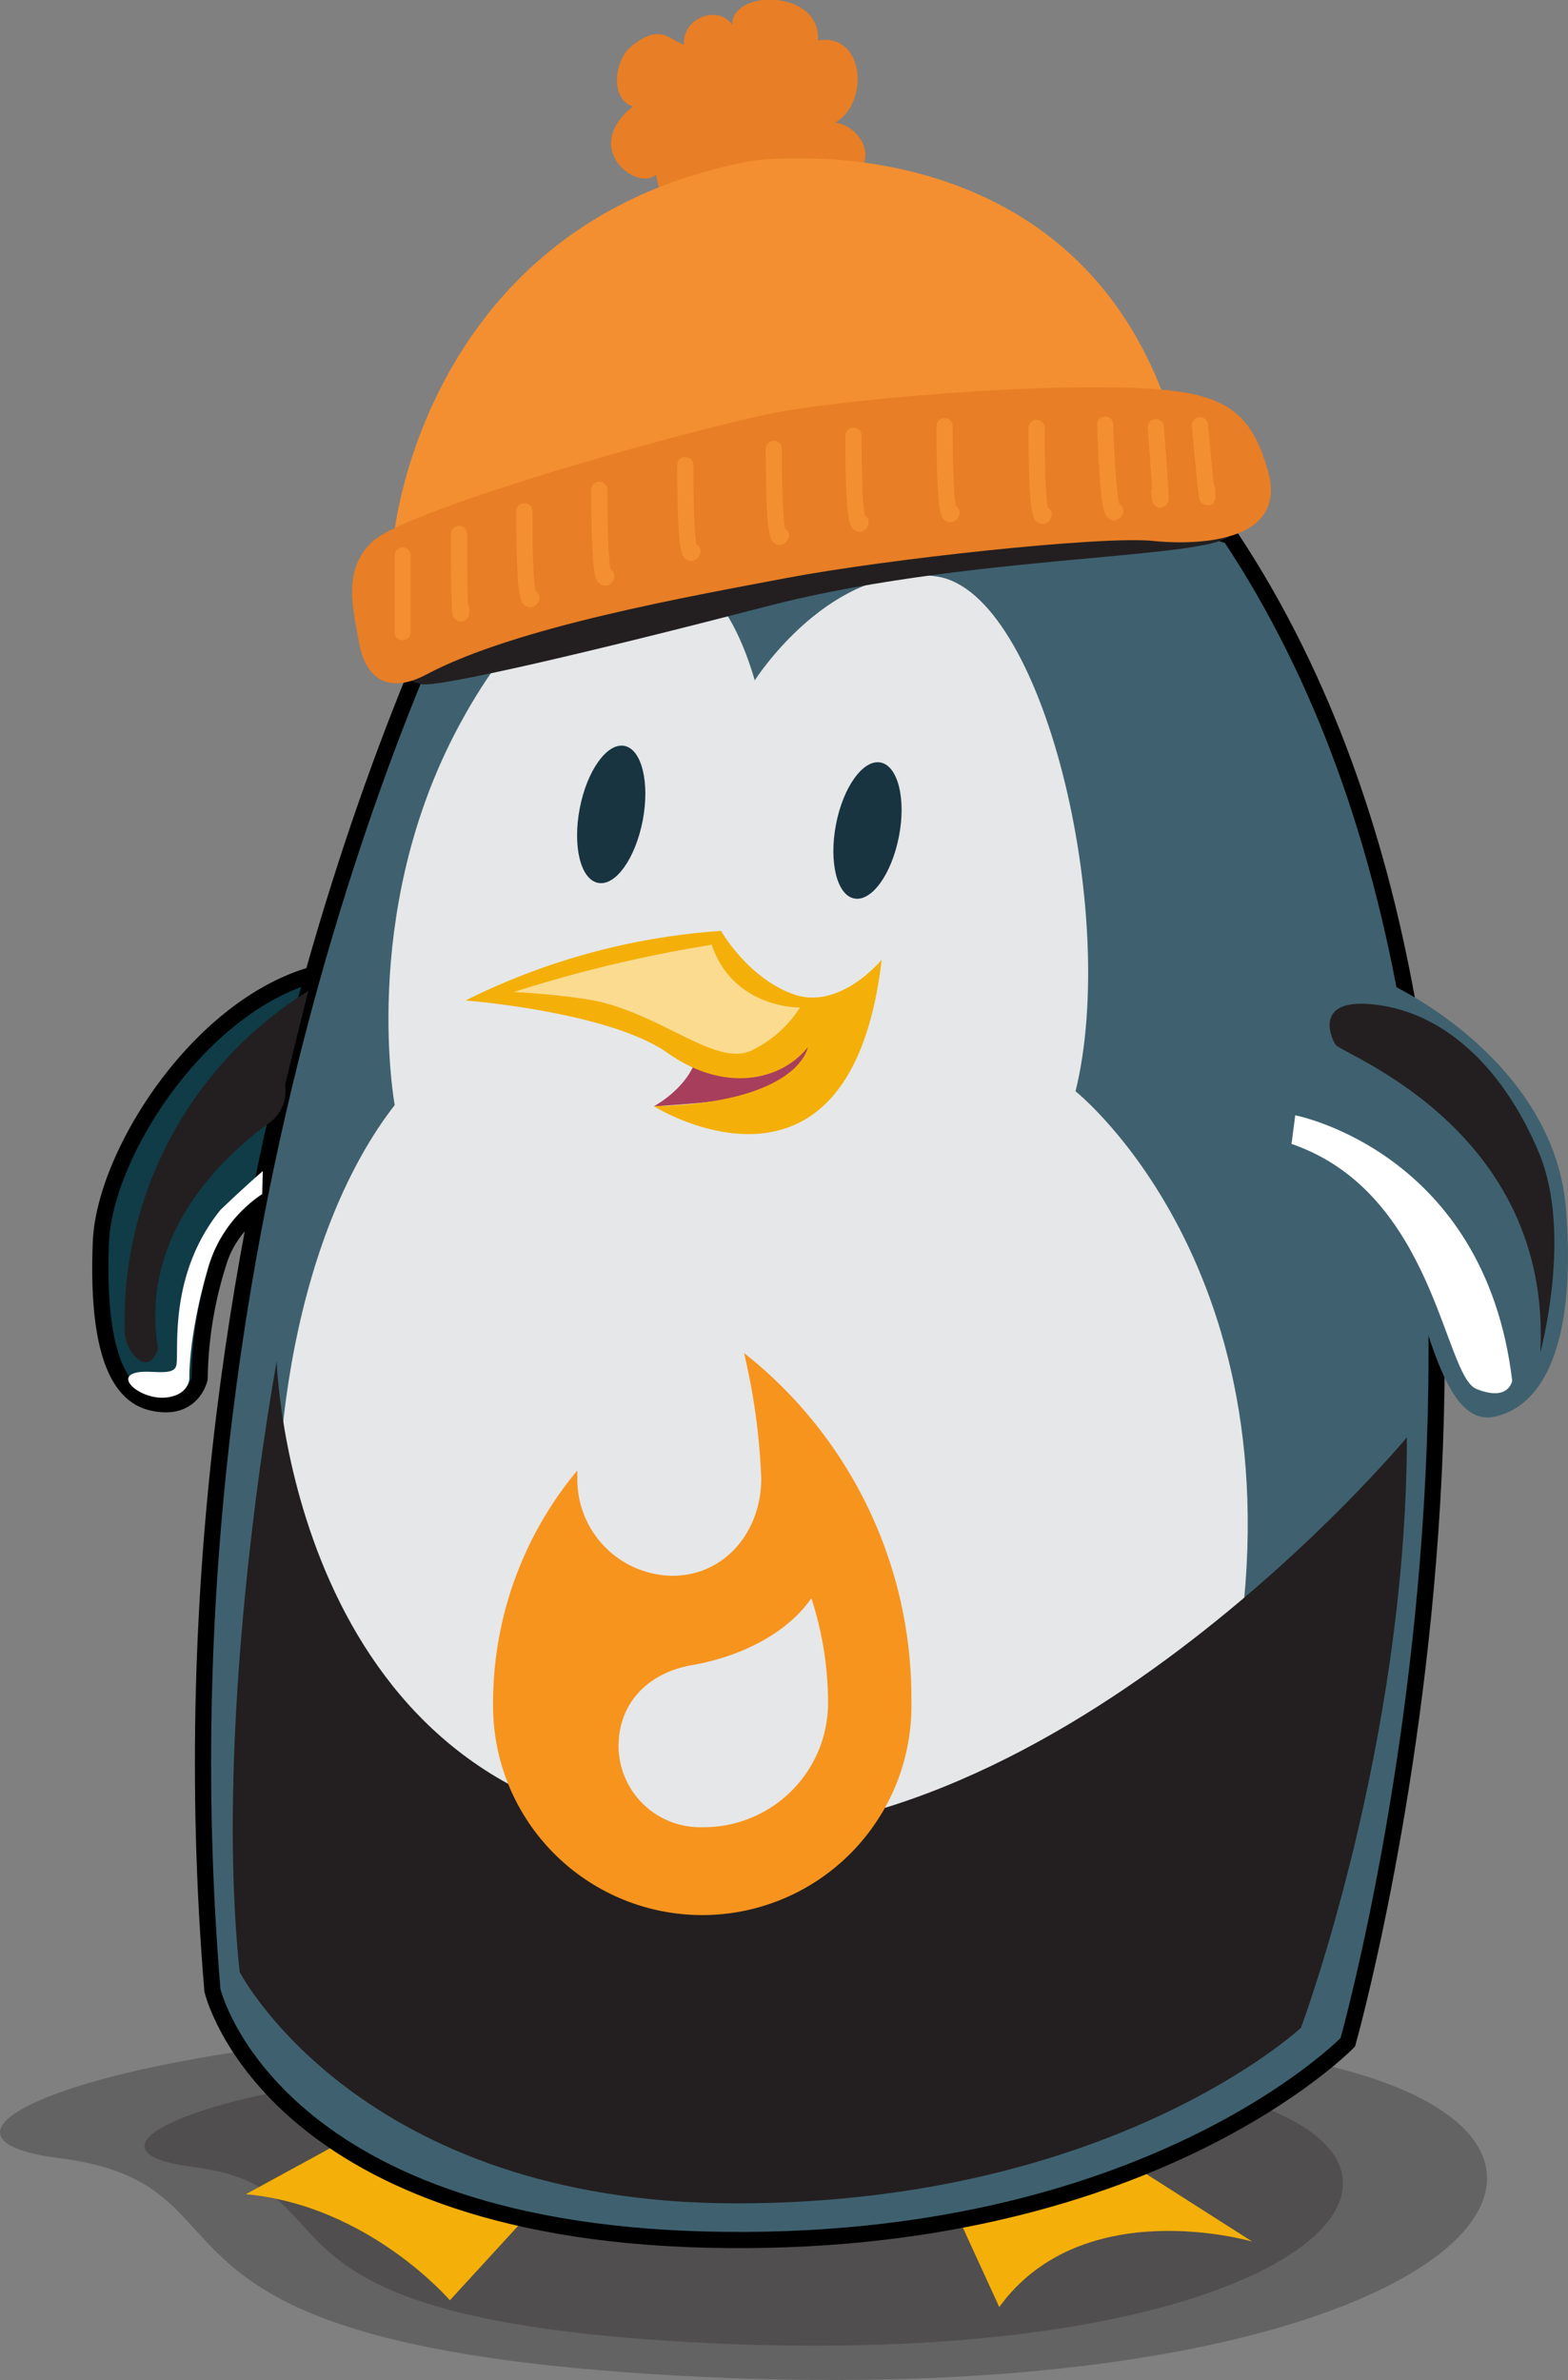 <svg xmlns="http://www.w3.org/2000/svg" viewBox="0 0 193.62 293.84"><rect x="0" y="0" width="193.62" height="293.84" fill="#808080" stroke="none"/><defs><style>.cls-1{isolation:isolate;}.cls-10,.cls-2{fill:#231f20;}.cls-2{opacity:0.3;}.cls-10,.cls-12,.cls-2,.cls-9{mix-blend-mode:soft-light;}.cls-3{fill:#f4b008;}.cls-4{fill:#0f3c47;}.cls-4,.cls-5{stroke:#000;stroke-miterlimit:10;}.cls-16,.cls-4,.cls-5{stroke-width:2px;}.cls-11,.cls-5{fill:#3f616f;}.cls-6{fill:#e6e7e8;}.cls-7{fill:#193441;}.cls-8{fill:#a73e5c;}.cls-12,.cls-9{fill:#fff;}.cls-9{opacity:0.55;}.cls-13{fill:#f7941e;}.cls-14,.cls-16{fill:#e87e25;}.cls-15{fill:#f38f31;}.cls-16{stroke:#f38f31;stroke-linecap:round;stroke-linejoin:round;}</style></defs><title>2_gas</title><g class="cls-1"><g id="Layer_2" data-name="Layer 2"><g id="OBJECTS"><path class="cls-2" d="M111.76,251.88s52.18-3.33,68,10S162.44,297,86.72,293.45s-52.34-23.55-79.37-27S30.65,244.68,111.76,251.88Z"/><path class="cls-2" d="M107.88,255.8s42-2.69,54.82,8.06-14,28.3-75,25.43-42.16-19-63.93-21.77S42.54,250,107.88,255.8Z"/><path class="cls-3" d="M134.37,263.83l20.26,12.92s-20.91-6.14-31.24,8.08l-7.11-15.51Z"/><path class="cls-3" d="M68.79,269.56,55.55,284s-10-11.7-25.19-13.1l19-10.37Z"/><path class="cls-4" d="M41.12,144.71S29.57,147.27,27,155.82a49.11,49.11,0,0,0-2.35,14.36s-.86,4.23-6,2.95-6.62-9.28-6.19-19.81S24,125,37.91,120.55,41.12,144.71,41.12,144.71Z"/><path class="cls-5" d="M166.43,252.14S199,137.06,151.9,66.2c0,0-53-18.38-93.18.85,0,0-41,76.52-32.49,178.68,0,0,6.84,29.49,61.13,30.78S166.43,252.14,166.43,252.14Z"/><path class="cls-6" d="M93.2,84s9.4-14.82,22.51-12.82,22.51,41.6,17.1,63.55c0,0,29.35,23.36,19.09,74.37S98,275.51,64.13,259s-39-92.11-15.39-122.57c0,0-4.27-23,7.27-45.56S86.08,59.5,93.2,84Z"/><path class="cls-7" d="M111,103.28c-.9,4.64-3.36,8.06-5.51,7.65s-3.15-4.51-2.26-9.15,3.37-8.06,5.51-7.64S111.91,98.65,111,103.28Z"/><path class="cls-7" d="M79.36,101.32C78.45,106,76,109.44,73.84,109s-3.15-4.54-2.25-9.21,3.38-8.12,5.52-7.7S80.26,96.66,79.36,101.32Z"/><path class="cls-8" d="M80.7,136.6s5.88-3,5.69-8.57c-.46-13.27,2.29-3.14,2.29-3.14s7.8.3,8.79,0,4.92,1,5,1-3.6,7.58-3.6,7.58S100.22,135.32,80.7,136.6Z"/><path class="cls-3" d="M108.87,118.49s-5.13,6.27-10.83,4.28-9-7.84-9-7.84a83.26,83.26,0,0,0-31.55,8.59S75.24,124.9,82.44,130s14.18,3.28,17.31-.71c0,0-1,6.86-19,7.28C80.7,136.6,105,151.69,108.87,118.49Z"/><path class="cls-9" d="M87.89,116.64a166.58,166.58,0,0,0-24.42,5.83s7.83.42,11.36,1.4c8,2.24,14,7.9,18.14,5.74a14.54,14.54,0,0,0,5.81-5.22S90.53,124.54,87.89,116.64Z"/><path class="cls-10" d="M15.39,164.21a48,48,0,0,1,22.68-41.87L35.2,133.92a4.89,4.89,0,0,1-2,4.76c-5.09,3.67-16.12,13.45-13.68,27.82,0,0-.84,3.13-2.93.88A4.92,4.92,0,0,1,15.39,164.21Z"/><path class="cls-11" d="M158.11,141.78s10.17,3.6,14.06,11.3,5.6,23.34,12.41,21.82,10-10.68,8.78-25.73-15.17-24.9-23.6-28.58S156.81,131.85,158.11,141.78Z"/><path class="cls-10" d="M190.2,167s4-14.68-.14-24.62S179,125.47,170.6,124.14s-6.41,3.71-5.68,4.85S191.66,139.42,190.2,167Z"/><path class="cls-12" d="M186.73,170.47s-.42,2.65-4.44,1-5.15-24.19-22.81-30.24l.46-3.53S183.35,142.16,186.73,170.47Z"/><path class="cls-12" d="M32.38,147.42a16.48,16.48,0,0,0-6.58,8.76c-2.57,8.69-2.42,14-2.42,14s0,2-2.78,2.35-5.91-2-4.35-2.85,5,.43,5.49-1-1.21-11,5.48-19.3c0,0,2.58-2.49,5.23-4.8"/><path class="cls-10" d="M151.63,64.9s-54.69.7-97.32,15.77c0,0-7,2.75-2.3,3.8,2,.46,21.05-4,42.64-9.6C122,67.74,156.37,69.3,151.63,64.9Z"/><path class="cls-10" d="M34.17,168.06s-8,42.89-4.58,75.4c0,0,14.77,28.57,61.32,28.57s69.74-21.68,69.74-21.68,13-34.8,13.08-72.9c0,0-44.49,53.66-91.29,48.73S34.17,168.06,34.17,168.06Z"/><g id="whatshot"><path class="cls-13" d="M91.88,167.05A80,80,0,0,1,94,182.55c0,6.54-4.48,12-11,12a11.9,11.9,0,0,1-11.71-12v-1A44.72,44.72,0,0,0,60.89,210.1a25.83,25.83,0,1,0,51.65,0A54.22,54.22,0,0,0,91.88,167.05Zm-5.16,58.54a10.07,10.07,0,0,1-10.34-10c0-5.17,3.45-9,9-10,5.85-1,11.71-3.79,14.81-8.27a41.88,41.88,0,0,1,2.06,13.09A15.36,15.36,0,0,1,86.72,225.59Z"/></g><path class="cls-14" d="M90.4,3.06c-1.71-2.54-6.2-.83-5.94,2.45-1.77-.53-2.92-2.81-6.63.32-1.9,1.61-2.6,6.38.34,7.31-1.67,1.28-3.33,3.41-2.49,5.85.81,2.27,3.66,3.88,5.33,2.61.59,2.81.84,4.48,3.5,5.62,2.48,1,4.8,1,5.79-1.74,3,6.72,14.06.59,10.77-2.67,2,0,5.21-.45,5.74-3.1.43-2.29-1.75-4.35-3.65-4.57C107.43,12.61,106.74,4,101,5c.45-6.23-10.5-6.44-10.6-2"/><path class="cls-15" d="M48.63,66.23s3.57-38.78,44.1-46.36c0,0,37.91-5.61,50.92,28.89C143.65,48.76,101.85,66.54,48.63,66.23Z"/><path class="cls-14" d="M156.55,58.05c-1.6-5.49-3.76-8.36-9.86-9.52-9.12-1.73-34.92-.07-49,2.07-8.76,1.34-47.09,12-51.67,16.24-3.76,3.46-2.46,8.24-1.67,12.57.65,3.63,3,6.66,8.31,3.86,11.06-5.88,32.54-9.64,44.53-11.92s38.88-5.24,45.27-4.56C142.49,66.79,159.71,68.9,156.55,58.05Z"/><path class="cls-16" d="M49.72,68.59c0,13.1,0,8.77,0,8.77"/><path class="cls-16" d="M56.68,65.92c0,13.1.3,9.32.3,9.32"/><path class="cls-16" d="M64.74,63.12c0,13.1.88,10.67.88,10.67"/><path class="cls-16" d="M74,60.46c0,13.09.87,10.67.87,10.67"/><path class="cls-16" d="M84.62,57.41c0,13.1.88,10.68.88,10.68"/><path class="cls-16" d="M95.55,55.43c0,13.1.88,10.68.88,10.68"/><path class="cls-16" d="M105.39,53.8c0,13.1.88,10.68.88,10.68"/><path class="cls-16" d="M116.64,52.62c0,13.1.87,10.68.87,10.68"/><path class="cls-16" d="M128,52.84c0,13.09.88,10.67.88,10.67"/><path class="cls-16" d="M136.47,52.43c.46,13.08,1.24,10.64,1.24,10.64"/><path class="cls-16" d="M142.72,52.74c1,13.06.42,8,.42,8"/><path class="cls-16" d="M148.17,52.5c1.18,13,.89,7.93.89,7.93"/></g></g></g></svg>